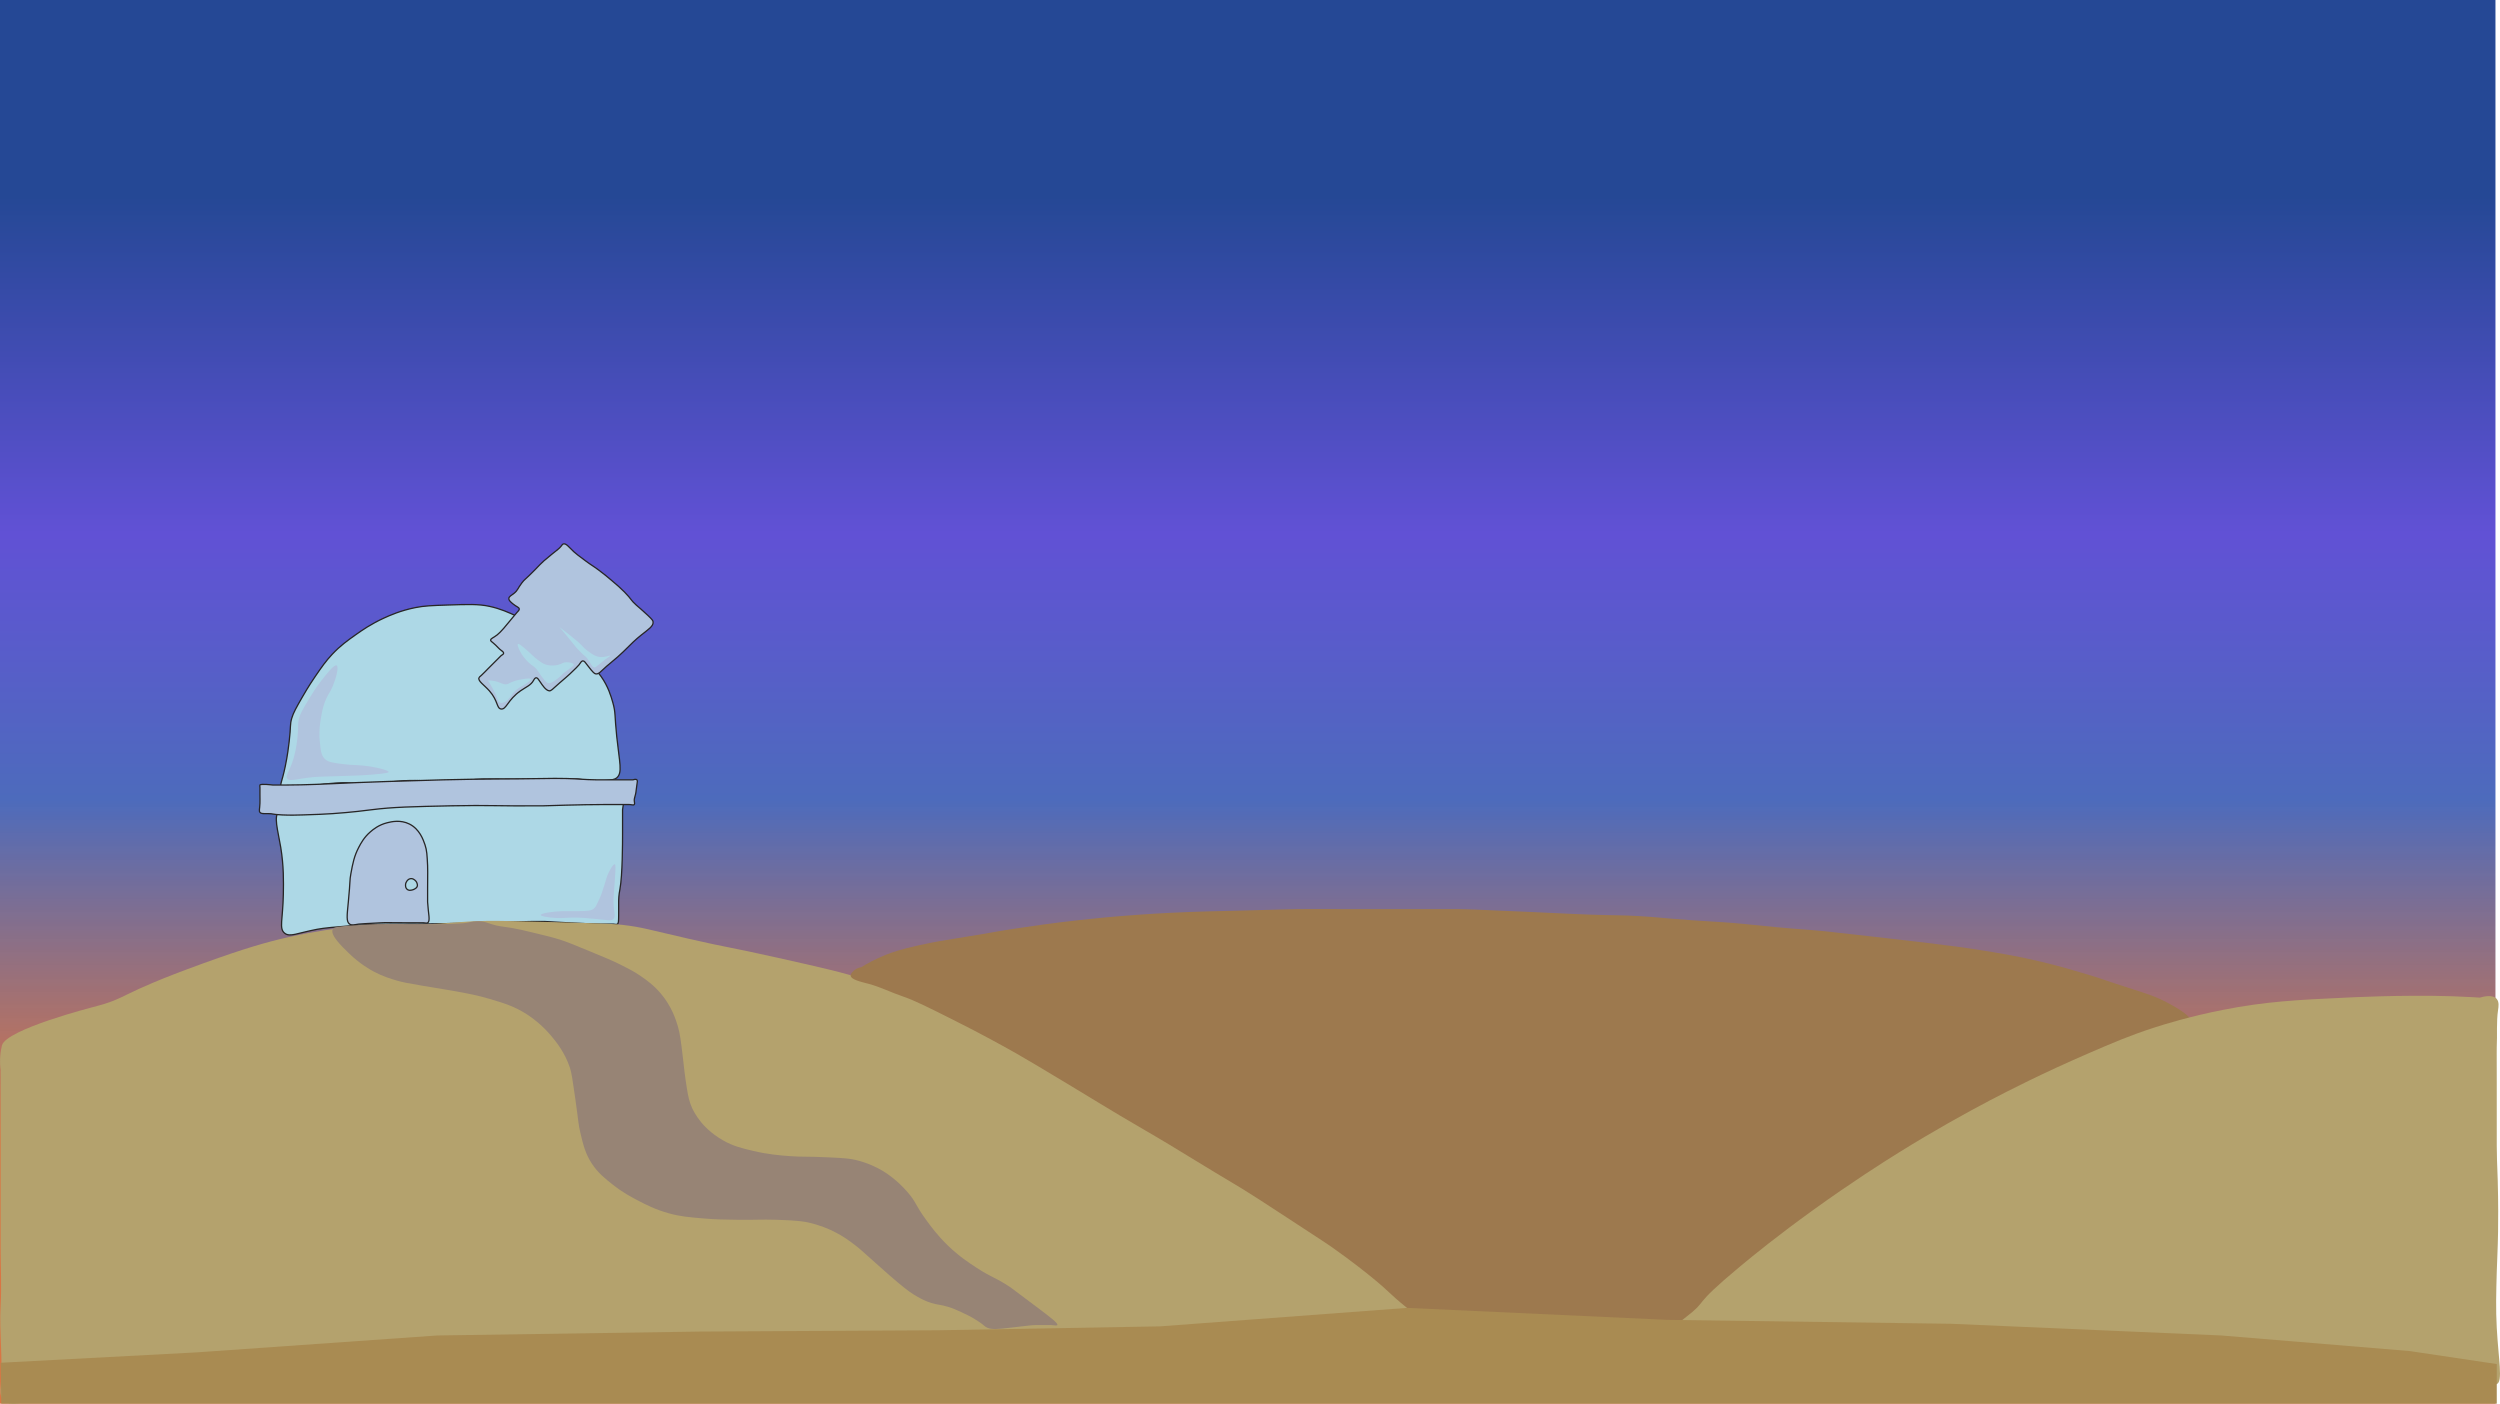 <?xml version="1.0" encoding="UTF-8"?>
<svg id="Layer_2" data-name="Layer 2" xmlns="http://www.w3.org/2000/svg" xmlns:xlink="http://www.w3.org/1999/xlink" viewBox="0 0 1923.49 1080">
  <defs>
    <style>
      .cls-1 {
        fill: url(#linear-gradient);
      }

      .cls-1, .cls-2, .cls-3, .cls-4, .cls-5, .cls-6, .cls-7 {
        stroke-width: 0px;
      }

      .cls-8, .cls-9 {
        stroke: #272525;
        stroke-miterlimit: 10;
      }

      .cls-8, .cls-3 {
        fill: #b0c4de;
      }

      .cls-9, .cls-2 {
        fill: #add8e6;
      }

      .cls-4 {
        fill: #a98b52;
      }

      .cls-5 {
        fill: #9d794e;
      }

      .cls-6 {
        fill: #b4a26d;
      }

      .cls-7 {
        fill: #978475;
      }
    </style>
    <linearGradient id="linear-gradient" x1="4302" y1="-3342" x2="5382" y2="-3342" gradientTransform="translate(-3882 3882)" gradientUnits="userSpaceOnUse">
      <stop offset=".14" stop-color="#254895"/>
      <stop offset=".38" stop-color="#6151d5"/>
      <stop offset=".57" stop-color="#4d6bbc"/>
      <stop offset=".81" stop-color="#d56630" stop-opacity=".9"/>
    </linearGradient>
  </defs>
  <g id="forside">
    <g>
      <rect class="cls-1" x="420" y="-420" width="1080" height="1920" transform="translate(1500 -420) rotate(90)"/>
      <g>
        <path class="cls-9" d="m216.5,605.5c-1.35-2.04.37-3.38,3-16,1.75-8.37,2.56-15.31,3-19,1.44-12.21.43-12.63,2-18,1.2-4.1,3.46-8.07,8-16,4.75-8.32,8.81-14.27,10-16,5.07-7.38,8.12-11.81,13-17,6.36-6.76,12.04-10.78,18-15,5.11-3.62,11.97-8.42,22-13,4.35-1.99,12.61-5.7,24-8,6.96-1.41,12.98-1.61,25-2,15.82-.52,23.73-.78,32,1,8.55,1.84,14.69,4.65,22,8,9.46,4.33,16.03,8.54,23,13,9.57,6.12,16.25,11.3,21,15,10.78,8.4,16.17,12.6,20,18,5.45,7.7,7.59,15.01,9,20,2.29,8.08,1.29,9.59,3,26,2.11,20.27,4.68,28.03,0,32-1.51,1.28-3.71,1.52-8,2-9.08,1.02-15.31-.29-21-1-2.38-.3-1.25-.07-26,0-2.33,0-12,.03-23,0-21.65-.06-21.52-.25-27,0-13.35.61-13.66,1.73-25,2-11.91.28-12.34-.94-25-1-13.39-.06-15.72,1.29-32,2-17.85.78-16.29-.79-29,0-25.45,1.57-38.5,8.28-42,3Z"/>
        <path class="cls-8" d="m368.5,521.5c-.85,2.56,3.93,5.4,8,10,6.85,7.74,5.49,13.45,9,14,4.08.64,5.16-7.17,15-14,4.17-2.89,8.1-4.34,10-8,.26-.5.95-1.93,2-2,1.13-.07,1.99,1.49,3,3,2.01,2.99,4.45,6.64,7,7,1.47.21,2.15-.79,8-6,5.23-4.66,5.01-4.14,8-7,4.23-4.05,6.34-6.07,7-7,1.14-1.62,1.82-2.96,3-3,1.08-.04,1.74,1.03,4,4,3.95,5.19,4.95,5.88,6,6,1.78.2,3.3-1.31,4-2,5.39-5.3,11.64-9.67,17-15,6.26-6.23,9.39-9.34,14-13,5.24-4.17,9.35-6.72,9-10-.12-1.07-.67-1.84-4-5-4.31-4.08-6.94-6.15-9-8-4.41-3.94-3.33-4.23-9-10-3.14-3.19-5.64-5.31-10-9-2.67-2.26-5.75-4.86-10-8-4.78-3.53-4.98-3.27-10-7-4.94-3.67-7.41-5.5-9-7-3.88-3.65-5.91-6.58-8-6-.75.21-.93.7-2,2-1.42,1.71-2,1.94-7,6-2.93,2.38-4.39,3.57-6,5-2.58,2.29-3.23,3.16-7,7-7.85,7.99-7.68,6.93-10,10-3.26,4.31-3.04,5.64-6,8-2.05,1.63-3.94,2.4-4,4-.06,1.42,1.36,2.62,3,4,2.87,2.42,4.83,2.61,5,4,.1.85-.55,1.42-2,3-1.76,1.92-3.27,4.05-5,6-3.24,3.66-2.72,3.5-5,6-2.31,2.53-3.46,3.8-5,5-3.07,2.39-4.88,2.68-5,4-.08.88.88,1.04,4,4,1.99,1.89,1.61,1.81,3,3,1.95,1.68,3.02,2.12,3,3-.02.78-.9,1.22-2,2l-5,5c-1.67,1.67-3.33,3.33-5,5s-3.26,3.41-5,5c-1.65,1.5-1.85,1.54-2,2Z"/>
        <path class="cls-9" d="m215,624c-4.88,3.41-1.17,14.81,1,28,2.37,14.38,2.17,26.28,2,36-.34,19.71-3.49,26.43,1,30,4.09,3.26,9.57-.05,25-3,5.35-1.02,13.23-1.68,29-3,15.04-1.26,20.35-.75,48-1,13.2-.12,25.47-.41,50-1,31.68-.76,35.34-1.13,48-1,0,0,34.02,2,43,2h10c1.08,0,2.13.58,3,0,.88-.59.97-1.74,1-7,.01-2.74,0-5.46,0-7,0-2.37,0-3.55,0-4,.09-4.4.77-7.75,1-9,1.97-10.71,2-36.17,2-42v-19c.4-3.01,1.08-5.11,0-6-.91-.74-2.51-.17-3,0h-47c-21.24.03-28.64,1.06-59,2-31.56.98-27.37-.02-54,1-32.41,1.24-33.72,2.53-50,2-10.99-.36-22.08,1.36-33,0-.64-.08-7.22-.91-15,1-1.61.4-2.43.6-3,1Z"/>
        <path class="cls-8" d="m220,604c-6.65,0-9.98,0-10,0-.82-.1-9.35-1.11-10,0-.21.36-.11.6,0,2v6c0,2,.08,4,0,6-.21,4.85-.87,5.92,0,7,1.01,1.25,2.87,1,6,1,4.81,0,2.39.59,11,1,6.12.29,11,.16,16,0,10.8-.36,16.2-.53,23-1,14.84-1.02,25.97-2.49,30-3,16.39-2.06,31.26-2.37,61-3,30.03-.64,35.36.3,71,0,0,0,29.22-1,48-1h18c1.86,0,3.33.76,4,0,.52-.59.08-1.42,0-3-.08-1.61.31-1.91,1-5,.59-2.65.18-1.89,1-7,.39-2.41.62-3.43,0-4-.8-.75-2.44-.18-3,0h-28c-10.64-.15-12.65-.72-23-1-6.96-.19-11.87-.09-17,0-32.28.56-41.79.1-78,1-22.88.57-62.9,1.84-86,3,0,0-19.86,1-35,1Z"/>
        <path class="cls-8" d="m269,711c-2.69-1.86-2.01-6.48-1-17,1.72-17.83.88-15.96,2-22,1.44-7.71,2.47-13.26,6-20,1.77-3.38,4.15-7.81,9-12,2.01-1.74,6.3-5.35,13-7,3.06-.75,10.06-2.47,17,1,7.86,3.93,10.63,12.01,12,16,1.44,4.19,1.62,8.13,2,16,.17,3.53.03,3.94,0,18-.01,6.44-.02,9.66,0,10,.52,9.26,2.3,14.59,0,16-.64.4-1.17.21-3,0-.69-.08-.15,0-10,0-18.3,0-17.78-.28-23,0-10.73.57-16.09.86-17,1-3.71.57-5.44,1.08-7,0Z"/>
        <path class="cls-9" d="m315,685c-.39-.06-1.28-.26-2-1-1.01-1.03-1-2.38-1-3,.01-1.5.69-2.57,1-3,.35-.49,1.32-1.82,3-2,1.45-.15,2.54.66,3,1,.27.2,1.59,1.2,2,3,.11.5.28,1.21,0,2-.37,1.06-1.27,1.58-2,2-1.5.87-3.02,1.01-4,1Z"/>
        <path class="cls-2" d="m430.5,482.5s2.86,3.41,5,6c6.71,8.14,7.12,9.01,10,12,4.57,4.76,4.99,4.08,7,7,2.15,3.12,3.12,5.98,5,6,.47,0,.71-.17,3-2,3.69-2.95,3.99-3.24,5-4,2.68-2.03,4.13-2.69,4-3-.21-.5-3.77,1.44-8,1-2.81-.3-4.83-1.61-7-3-4.01-2.56-6.47-5.39-7-6-2.76-3.15-17-14-17-14Z"/>
        <path class="cls-2" d="m406.5,509.5c3.24,3.12,3.74,2.51,6,5,1.9,2.09,1.75,2.75,5,7,2.66,3.48,3.36,3.84,4,4,2.06.52,4-.86,7-3,3.81-2.72,3.39-3.63,7-6,.3-.2,1.53-1.13,4-3,1.62-1.23,2.04-1.56,2-2-.1-1.14-3.17-2.16-6-2-2.6.15-3,1.18-6,2-.53.14-4.59,1.2-9,0-2.58-.7-4.14-1.87-7-4-3.61-2.69-4.32-4.06-9-8-3.41-2.87-5.36-4.48-6-4-.9.68,1.21,5.16,3,8,.38.61,1.99,3.1,5,6Z"/>
        <path class="cls-2" d="m375.5,523.5s3.1,5.27,4,7c1.11,2.15,1.67,3.22,2,4,1.46,3.48,1.52,5.25,3,6,1.07.54,2.26.2,3,0,.93-.25,2.04-.8,4-3,1.72-1.92,1.68-2.41,3-4,2.12-2.57,4.5-4.06,6-5,2.04-1.28,2.81-1.41,5-3,1.62-1.17,3.24-2.35,3-3-.32-.85-3.69-.35-6,0-2.03.31-4.63.71-8,2-3.37,1.29-3.32,1.86-5,2-2.51.21-3.6-.98-7-2-1.56-.47-3.92-.99-7-1"/>
        <path class="cls-6" d="m1.5,804.35c3.09-12.35,70-29.49,70-29.49,28.81-7.38,16.39-8.89,85-33.71,32.2-11.65,48.98-16.39,65-20.01,22.64-5.11,39.38-6.98,43-7.37,18.17-1.97,21.64-.89,53-2.11,34.25-1.33,33.48-2.75,58-3.16,7.31-.12,22.64.27,53,1.05,40.61,1.05,45.22,1.41,51,2.11,14.93,1.79,19.78,3.61,50,10.53,33.07,7.57,29.14,5.82,69,14.75,34.16,7.65,51.56,11.58,67,16.85,22.95,7.83,41.05,16.35,51,21.07,16.82,7.97,27.81,14.21,42,22.12,59.69,33.27,58.53,30.65,89,48.45,29.07,16.99,23.1,15.27,73,46.35,49.53,30.85,54.82,32.16,89,54.77,5.1,3.37,32.35,21.49,66,48.45,13.9,11.14,46.93,38.23,44,43.19-.69,1.16-2.9.36-10,0-9.11-.46-14.07.43-22,1.05-2.89.23-10.43.76-48,1.05-36.17.28-54.25.42-74,0-33.28-.71-33.75-1.87-73-3.16-18.42-.6-44.12-1.45-75-1.05-47.1.6-50.03,3.36-96,4.21-36.54.67-34.72-1.07-85-1.05-36.52.01-63.83.94-98,2.11-66.54,2.27-65.74,3.74-104,4.21-50.07.62-50.02-1.93-98-1.05-13.12.24-51.18,1.12-100,5.27-42.57,3.62-43.29,5.47-85,8.43-36.57,2.6-42.11,1.61-62,5.27-34.51,6.35-51.76,9.52-55,10.53-12.67,3.95-26.52,9.43-32,3.16-2.73-3.12-2.25-7.86-2-10.53,1.91-20.62-1.16-41.47,0-62.14.82-14.72,0-29.49,0-44.24v-136.93c-.17-1.29-.95-6.68,0-13.69,0,0,.37-2.75,1-5.27Z"/>
        <path class="cls-7" d="m256,715c.84-1.69,3.06-2.14,16-3,9.24-.61,13.85-.92,18-1,7.36-.14,13.08-.13,30,0,14.5.11,16.39.15,21,0,10.42-.35,15.63-.52,18-1,3.36-.68,6.97-1.72,12-1,2.77.4,4.04,1.05,7,2,5.77,1.85,8.26,1.71,16,3,4.69.79,9.13,1.86,18,4,8.91,2.15,13.36,3.23,19,5,4.94,1.55,11.03,4.06,23,9,11.63,4.8,17.56,7.26,23,10,6.62,3.34,10.76,5.37,16,9,4.16,2.88,9.91,6.87,15.5,13.5,8.33,9.89,11.47,19.94,13,25,1.71,5.66,2.47,12.1,4,25,.77,6.47,1.34,12.86,3,23,1.04,6.37,1.87,10.31,4,15,.44.96,2.6,5.64,7,11,1.54,1.88,7.12,8.41,17,14,7.65,4.32,13.96,5.86,23,8,11.74,2.77,21,3.49,28,4,10.71.78,11.49.09,31,1,12.45.58,15.94,1.04,20,2,8.72,2.07,15.53,5.4,20,8,2.32,1.35,11.17,6.67,20,17,6.63,7.75,5.39,9.13,14,21,3.62,4.99,8.9,12.21,17,20,8.42,8.11,16,13.09,22,17,12.3,8.01,13.54,6.73,26,15,.94.62.72.49,20,15,10.58,7.96,16.75,12.6,16,14-.3.57-1.55.24-5,0-.69-.05-4.13-.03-11,0-3.25.02-4.76.23-20,2-9.58,1.11-14.45,1.64-18,0-2.47-1.14-1.71-1.53-7-5-5.23-3.44-9.67-5.48-13-7-3.54-1.61-6.19-2.83-10-4-6.17-1.9-7.67-1.34-13-3-4.71-1.47-7.94-3.28-11-5-4-2.25-7.38-4.63-15-11-4.18-3.5-7.33-6.26-16-14-12.24-10.93-13.01-11.71-16-14-4.77-3.65-9.7-7.39-17-11-3.54-1.75-10.58-4.93-20-7-2.28-.5-7.52-1.55-24-2-13.19-.36-15.03.18-30,0-9.84-.12-16.75-.21-26-1-11.69-.99-18.24-1.55-27-4-10.62-2.97-18.21-6.96-24-10-5.17-2.72-11.56-6.11-19-12-6.03-4.77-11.3-8.94-16-16-5.14-7.73-6.8-14.72-9-24-1.6-6.76-1.27-7.86-4-27-1.83-12.87-2.78-19.38-4-23-3.98-11.76-10.35-19.6-14-24-7.81-9.43-15.75-14.9-19-17-9.65-6.25-17.95-8.72-29-12-9.31-2.76-16.67-4.11-27-6-6.55-1.2-7.35-1.17-24-4-12.79-2.18-15.83-2.79-20-4-4.59-1.33-10.71-3.13-18-7-2.64-1.4-10.5-5.76-19-14-5.96-5.78-14.64-14.2-12.5-18.5Z"/>
        <path class="cls-5" d="m662.5,744.24c4.47-2.75,10.9-6.33,19-9.59,4.75-1.91,11.34-4.22,26-7.46,11.94-2.64,20.62-3.99,29-5.33,31.6-5.04,25.75-4.56,45-7.46,11.22-1.69,27-4.05,48-6.39,8.98-1,25.76-2.77,47-4.26,17.97-1.26,31.71-1.81,40-2.13,9.98-.39,10.7-.31,40-1.07,29.85-.77,31.46-.91,42-1.07,9.06-.13,9.06-.03,42,0,13.29.01,24.19,0,46,0,33.03-.01,31.82-.05,35,0,7.61.11,14.63.29,55,2.13,36.36,1.65,36.6,1.77,48,2.13,21.47.68,22.54.31,36,1.07,15.23.85,16.66,1.47,41,3.2,18.14,1.29,18.51,1.03,32,2.13,13.73,1.12,14.74,1.51,33,3.2,21.29,1.97,21.1,1.56,38,3.2,5.02.49,7.18.73,38,4.26,22.76,2.61,34.2,3.92,37,4.26,19.95,2.45,31.42,3.85,47,6.39,13.12,2.14,26.44,4.34,44,8.52,14.16,3.38,24.82,6.55,35,9.59,14.13,4.21,8.68,3,36,11.72,10.08,3.22,17.4,5.48,27,10.65,3.24,1.75,18.15,9.78,17,13.85-.35,1.24-2.05,1.65-4,2.13-8.35,2.06-16.59,4.63-25,6.39-4.74.99-8.16,2.08-15,4.26-9.02,2.87-14.61,5.34-27,10.65-27.56,11.82-24.32,10.08-30,12.78-8.41,4-9.91,5.14-30,15.98-24.6,13.27-22.17,11.45-32,17.04-14.52,8.26-14.57,9.22-38,23.43-19.47,11.81-19.61,11.25-32,19.17-5.27,3.37-13.51,8.99-30,20.24-15.51,10.58-15.45,10.63-28,19.17-20.09,13.66-19.63,13.1-25,17.04-4.12,3.03-5.16,3.93-29,23.43-18.68,15.28-20.76,16.96-25,21.3-5.14,5.27-9.65,10.56-17,19.17-3.15,3.69-8.37,9.9-16,18.11-.49.53-1.21,2.6-3,3.2-.87.29-1.41.08-4,0h-51c-34.78,0-34.12,0-35,0-8.84.07-24.1.99-39,1.07-6.58.03-9.87.05-12,0-7.41-.17-7.72-.5-10,0-4.99,1.1-8.21,3.74-10,2.13-.68-.61-1.42-2.07-2-3.2-.57-1.12-.6-1.42-1-2.13-.99-1.78-2.35-2.71-3-3.2-2.44-1.82-3.47-3.7-6-6.39-7.34-7.81-24-21.3-24-21.3-14.91-12.07-11.86-11.06-27-23.43-3.04-2.49-14.7-11.96-31-23.43-3.55-2.5-4.19-2.89-34-22.37-20.83-13.61-25.07-16.39-33-21.3-7.38-4.57-7.28-4.37-23-13.85-19.64-11.85-21.3-13.06-35-21.3-17.59-10.58-17.21-9.99-38-22.37-15.11-9-15.61-9.49-37-22.37-22.36-13.47-33.54-20.2-43-25.56-6.22-3.53-24.16-13.62-48-25.56-20.24-10.14-30.36-15.21-39-18.11-8.75-2.94-17.1-7.22-26-9.59-5.9-1.57-13.82-3.26-14-6.39-.1-1.72,2.15-3.57,3-4.26,2-1.64,4.06-2.02,5-2.13Z"/>
        <path class="cls-6" d="m1283,1029.07c-1.36-4.02,7.85-10.81,13-14.76,20.4-15.67,2.84-6.67,43-40.07,10.35-8.61,29.21-23.91,56-43.23,29.93-21.58,54.26-36.99,66-44.29,27.17-16.87,51.13-30.16,70-40.07,13.87-7.29,40.56-20.93,75-35.85,19.42-8.41,32.34-13.97,51-20.03,8-2.6,27.27-8.62,53-13.71,33.14-6.56,57.8-7.79,95-9.49,0,0,42.94-2.33,82-1.05,10.91.36,21,1.05,21,1.05,2.61-.78,9.91-2.67,13,1.05,1.97,2.38,1.36,6,1,8.44-1.38,9.38-.51,18.99-1,28.47-.08,1.65-.01.66,0,27.42,0,.63,0,7.68,0,17.93,0,30.46,0,30.04,0,30.58.17,18.5.74,18.6,1,39.01.08,6.04.19,15.33,0,27.42-.23,14.32-.65,18.19-1,30.58-.46,16.55-.8,28.45,0,43.23,1.31,24.35,4.87,41.31,0,43.23-.3.12-.87.08-2,0-7.03-.5-11.43-2.18-16-3.16-3.66-.79-3.18-.22-10-1.05-9.6-1.18-12.54-2.55-22-4.22-2.31-.41-1.74-.26-17-2.11-12.56-1.53-18.97-2.31-25-3.16-11.37-1.62-10.21-1.78-20-3.16-13.23-1.87-23.61-2.76-29-3.16-7.16-.54-10.84-.61-23-1.05-23.94-.87-35.92-1.3-48-2.11-15.09-1.01-12.81-1.4-34-3.16-9.58-.8-28.09-2.32-51-3.16-25.71-.94-25.7.12-49-1.05-17.93-.9-19.95-1.63-36-2.11-13.6-.4-24.02-.23-38,0-19.13.32-20.81.74-38,1.05-15.63.29-26.75.18-44,0-9.72-.1-27.65-.29-51-1.05-29.3-.95-26.87-1.49-33-1.05-4.49.32-19.9,1.61-39,1.05-7.34-.21-12.13-.61-13-3.16Z"/>
        <path class="cls-3" d="m221,599c-1.67-2.36,1.94-5.35,5-16,2.04-7.1,2.66-13.5,3-17,.79-8.17-.12-8.56,1-13,.98-3.92,3-7.33,7-14,2.99-4.99,5.68-9.44,10-15,4.37-5.62,10.1-12.99,12-12,1.88.98-.42,9.89-3,16-2.33,5.52-3.78,6.12-6,12-1.76,4.67-2.39,8.37-3,12-.76,4.5-1.72,10.43-1,18,.71,7.43,1.06,11.14,4,14,2.56,2.49,6.74,3.03,15,4,7.09.83,8.33.43,14,1,9.36.94,20.12,3.48,20,5-.02.24-.35,1-13,2-8.82.69-15.09.83-21,1-14.44.42-21.66.63-25,1-12.36,1.37-17.24,3.49-19,1Z"/>
        <path class="cls-3" d="m472,707c2.04-2.11.14-4.77,0-14-.03-2.13.08-1.6,1-15,.73-10.54.79-12.76,0-13-1.47-.44-4.71,6.39-5,7-1.22,2.61-1.26,3.51-3,9-1.53,4.85-2.45,7.7-4,11-1.83,3.88-2.62,5.9-4,7-2.19,1.74-4.62,1.91-11,2-7.94.11-9.64-.08-13,0-8.05.2-17.01,1.74-17,3,0,1.03,6.04,1.76,8,2,6.53.79,9.62.12,16,0,6.22-.11,11.39.38,18,1,9.79.93,12.25,1.81,14,0Z"/>
        <polygon class="cls-4" points="1 1080 1921 1080 1921 1049.5 1854 1039.5 1709 1027.5 1501 1018.5 1283 1015.5 1082.5 1006.28 892.5 1020.5 721.5 1023.5 538.5 1024.5 336.5 1027.5 151.5 1040.5 .5 1048.5 1 1080"/>
      </g>
    </g>
  </g>
</svg>